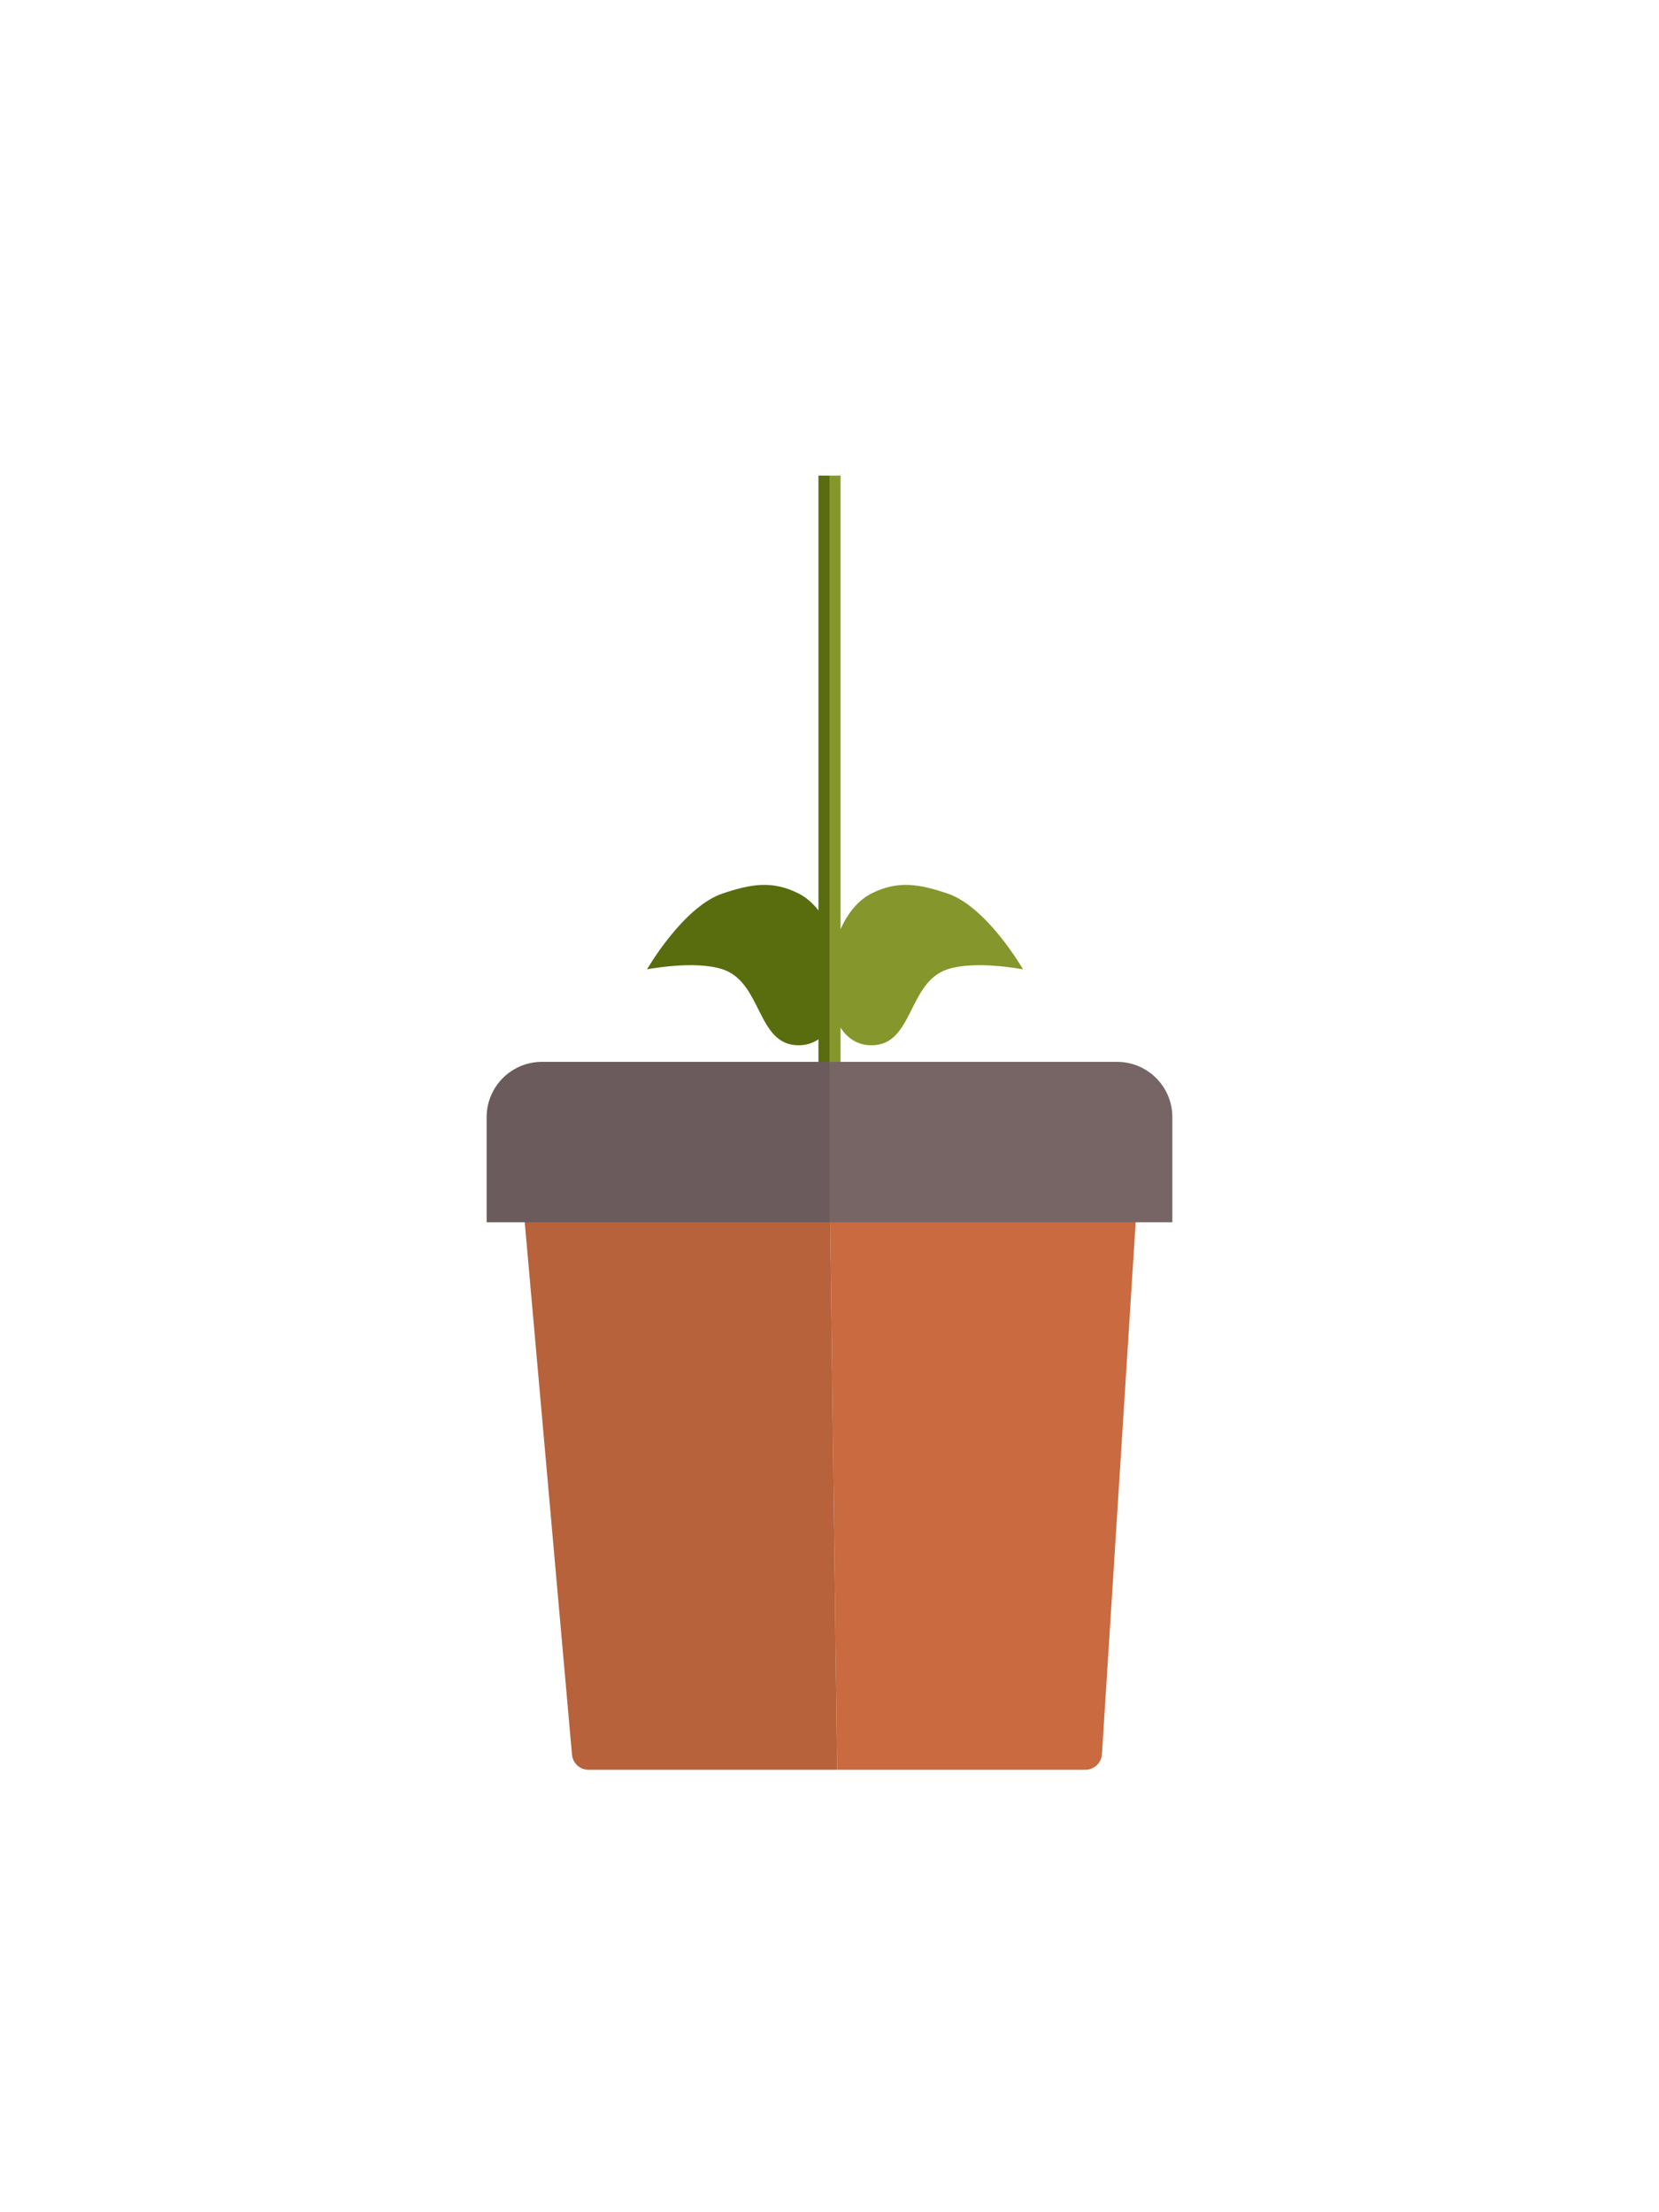 <svg width="300" height="400" viewBox="0 0 300 400" fill="none" xmlns="http://www.w3.org/2000/svg">
<path fill-rule="evenodd" clip-rule="evenodd" d="M206 211H150L151.383 320H196.271C197.854 320 199.164 318.77 199.265 317.19L206 211Z" fill="#C96A40"/>
<path d="M94 211L103.436 317.265C103.574 318.813 104.87 320 106.424 320H151.383L150 211H94Z" fill="#B7623A"/>
<path fill-rule="evenodd" clip-rule="evenodd" d="M212 202C212 196.477 207.523 192 202 192H150V221H212V202Z" fill="#776565"/>
<path d="M98 192C92.477 192 88 196.477 88 202V221H150V192H98Z" fill="#6B5B5C"/>
<path d="M144.394 161.546C139.61 159.148 135.772 159.851 130.697 161.546C123.521 163.943 117 175.273 117 175.273C117 175.273 125.623 173.578 130.697 175.273C137.874 177.67 136.829 189 144.394 189C155.092 189 153.963 166.341 144.394 161.546Z" fill="#596D0F"/>
<path d="M157.606 161.546C162.39 159.148 166.228 159.851 171.303 161.546C178.479 163.943 185 175.273 185 175.273C185 175.273 176.377 173.578 171.303 175.273C164.126 177.67 165.171 189 157.606 189C146.908 189 148.037 166.341 157.606 161.546Z" fill="#85962C"/>
<path fill-rule="evenodd" clip-rule="evenodd" d="M152 86H150V192H152V86Z" fill="#85962C"/>
<path d="M148 86V192H150V86H148Z" fill="#596D0F"/>
</svg>
